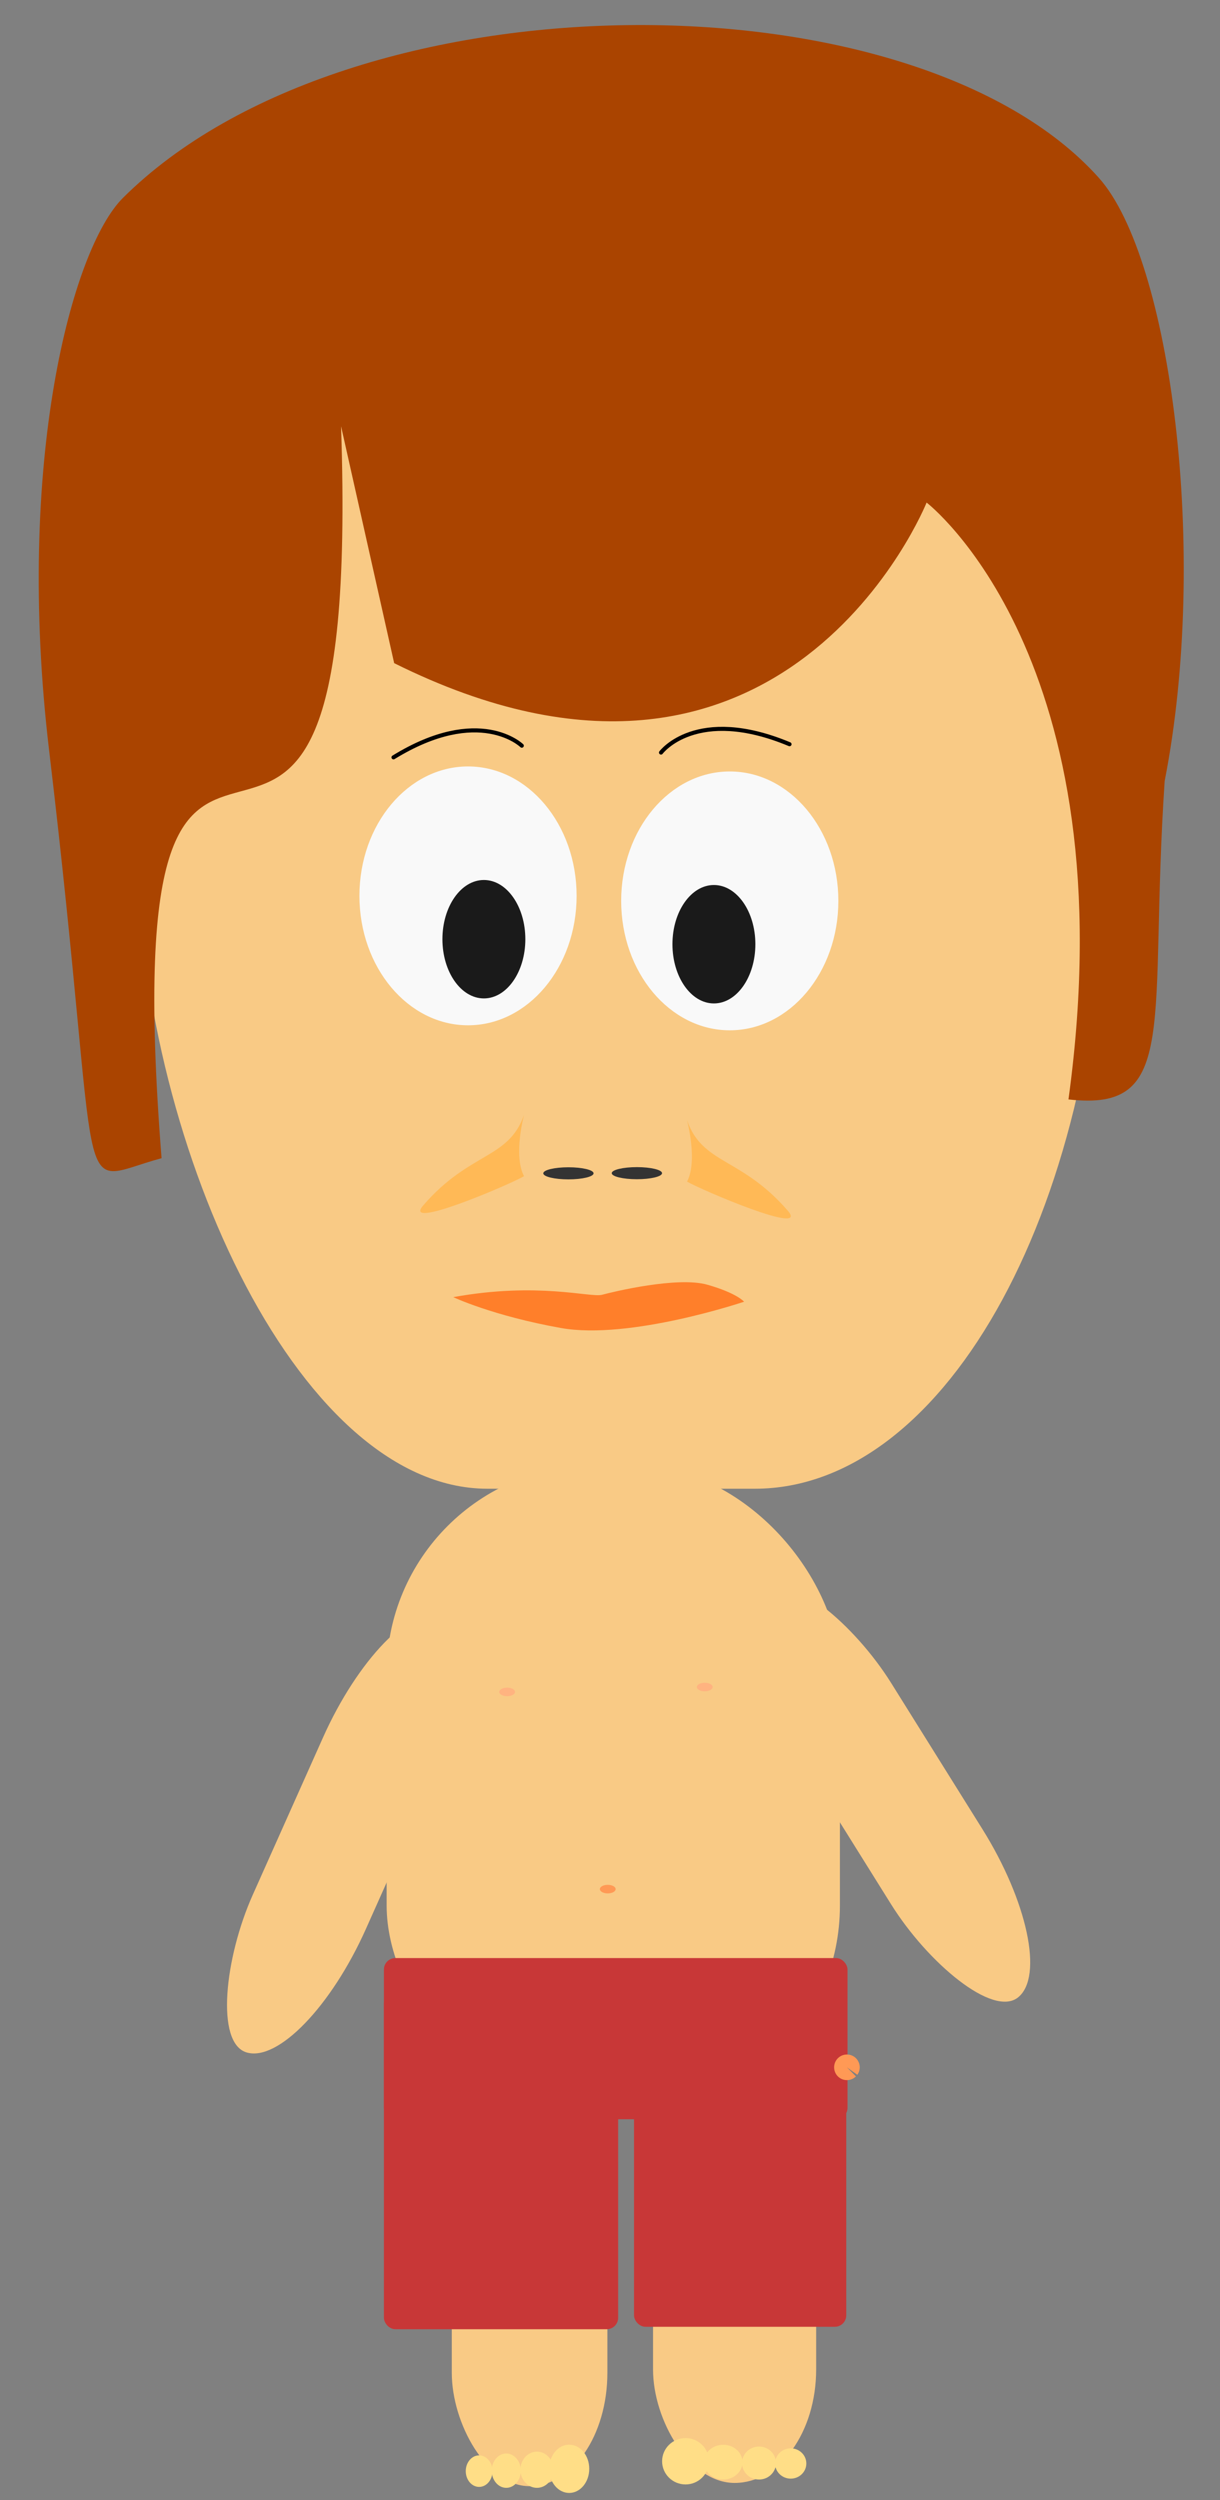 <?xml version="1.0" encoding="UTF-8" standalone="no"?>
<!-- Created with Inkscape (http://www.inkscape.org/) -->

<svg
   xmlns:dc="http://purl.org/dc/elements/1.1/"
   xmlns:cc="http://creativecommons.org/ns#"
   xmlns:rdf="http://www.w3.org/1999/02/22-rdf-syntax-ns#"
   xmlns:svg="http://www.w3.org/2000/svg"
   xmlns="http://www.w3.org/2000/svg"
   xmlns:sodipodi="http://sodipodi.sourceforge.net/DTD/sodipodi-0.dtd"
   xmlns:inkscape="http://www.inkscape.org/namespaces/inkscape"
   width="16.537mm"
   height="33.863mm"
   viewBox="0 0 16.537 33.863"
   version="1.1"
   id="svg8"
   inkscape:version="0.92.5 (2060ec1f9f, 2020-04-08)"
   sodipodi:docname="dessin2.svg"
   inkscape:export-filename="/home/pierre/player2.png"
   inkscape:export-xdpi="192"
   inkscape:export-ydpi="192">
  <rect x="0" y="0" width="16.537" height="33.863" fill="#808080" stroke="none"/>
  <defs
     id="defs2" />
  <sodipodi:namedview
     id="base"
     pagecolor="#ffffff"
     bordercolor="#666666"
     borderopacity="1.0"
     inkscape:pageopacity="0.0"
     inkscape:pageshadow="2"
     inkscape:zoom="5.6568542"
     inkscape:cx="-28.703686"
     inkscape:cy="53.247394"
     inkscape:document-units="mm"
     inkscape:current-layer="layer1"
     showgrid="false"
     showguides="true"
     objecttolerance="1"
     fit-margin-top="0"
     fit-margin-left="0"
     fit-margin-right="0"
     fit-margin-bottom="0"
     inkscape:window-width="1920"
     inkscape:window-height="1149"
     inkscape:window-x="0"
     inkscape:window-y="25"
     inkscape:window-maximized="1" />
  <g
     inkscape:label="Calque 1"
     inkscape:groupmode="layer"
     id="layer1"
     transform="translate(-52.365,-76.284)">
    <rect
       style="fill:#f9ca85;fill-opacity:1;stroke:none;stroke-width:0.107;stroke-linecap:round;stroke-linejoin:round;stroke-miterlimit:4;stroke-dasharray:none;stroke-opacity:1"
       id="rect923"
       width="13.113"
       height="17.483"
       x="54.228"
       y="78.965"
       ry="8.741"
       rx="4.744"
       inkscape:export-xdpi="192"
       inkscape:export-ydpi="192" />
    <path
       style="fill:none;stroke:#000000;stroke-width:0.055;stroke-linecap:round;stroke-linejoin:miter;stroke-miterlimit:4;stroke-dasharray:none;stroke-opacity:1"
       d="m 57.699,86.542 c 1.167,-0.717 1.739,-0.158 1.739,-0.158 v 0"
       id="path4650"
       inkscape:connector-curvature="0"
       inkscape:export-xdpi="192"
       inkscape:export-ydpi="192" />
    <path
       style="fill:none;stroke:#000000;stroke-width:0.055;stroke-linecap:round;stroke-linejoin:miter;stroke-miterlimit:4;stroke-dasharray:none;stroke-opacity:1"
       d="m 63.067,86.364 c -1.264,-0.527 -1.742,0.113 -1.742,0.113 v 0"
       id="path4650-7"
       inkscape:connector-curvature="0"
       inkscape:export-xdpi="192"
       inkscape:export-ydpi="192" />
    <path
       style="fill:#ffb956;fill-opacity:1;stroke:none;stroke-width:0.177px;stroke-linecap:butt;stroke-linejoin:miter;stroke-opacity:1"
       d="m 59.468,91.385 c -0.21,0.601 -0.734,0.496 -1.365,1.224 -0.306,0.352 1.185,-0.287 1.365,-0.394 -0.148,-0.282 0,-0.829 0,-0.829 z"
       id="path4703"
       inkscape:connector-curvature="0"
       sodipodi:nodetypes="cscc"
       inkscape:export-xdpi="192"
       inkscape:export-ydpi="192" />
    <ellipse
       style="fill:#333333;fill-opacity:1;stroke:none;stroke-width:0.305;stroke-linecap:round;stroke-linejoin:round;stroke-miterlimit:4;stroke-dasharray:none;stroke-opacity:1"
       id="path4720"
       cx="60.07"
       cy="92.176"
       rx="0.341"
       ry="0.082"
       inkscape:export-xdpi="192"
       inkscape:export-ydpi="192" />
    <ellipse
       style="fill:#333333;fill-opacity:1;stroke:none;stroke-width:0.305;stroke-linecap:round;stroke-linejoin:round;stroke-miterlimit:4;stroke-dasharray:none;stroke-opacity:1"
       id="path4720-6"
       cx="60.998"
       cy="92.174"
       rx="0.341"
       ry="0.082"
       inkscape:export-xdpi="192"
       inkscape:export-ydpi="192" />
    <path
       style="fill:#ff7f2a;fill-opacity:1;stroke:none;stroke-width:0.285px;stroke-linecap:butt;stroke-linejoin:miter;stroke-opacity:1"
       d="m 58.509,93.853 c 1.148,-0.209 1.862,0.01 2.017,-0.032 0.155,-0.042 1.024,-0.251 1.428,-0.136 0.403,0.115 0.497,0.23 0.497,0.23 0,0 -1.552,0.523 -2.483,0.356 -0.931,-0.167 -1.459,-0.418 -1.459,-0.418 z"
       id="path4737"
       inkscape:connector-curvature="0"
       inkscape:export-xdpi="192"
       inkscape:export-ydpi="192" />
    <ellipse
       style="fill:#f9ca85;fill-opacity:1;stroke:none;stroke-width:0.053;stroke-opacity:1"
       id="path4610-7-0"
       cx="66.849"
       cy="87.657"
       rx="0.427"
       ry="1.511"
       inkscape:export-xdpi="192"
       inkscape:export-ydpi="192" />
    <rect
       style="fill:#f9ca85;fill-opacity:1;stroke:none;stroke-width:0.568;stroke-linecap:round;stroke-linejoin:round;stroke-miterlimit:4;stroke-dasharray:none;stroke-opacity:1"
       id="rect4833"
       width="6.144"
       height="8.783"
       x="57.606"
       y="96.129"
       ry="2.817"
       inkscape:export-xdpi="192"
       inkscape:export-ydpi="192" />
    <rect
       style="fill:#f9ca85;fill-opacity:1;stroke:none;stroke-width:0.25;stroke-linecap:round;stroke-linejoin:round;stroke-miterlimit:4;stroke-dasharray:none;stroke-opacity:1"
       id="rect4833-6-3"
       width="1.602"
       height="6.504"
       x="93.302"
       y="77.916"
       ry="2.086"
       transform="matrix(0.958,0.287,-0.408,0.913,0,0)"
       inkscape:export-xdpi="192"
       inkscape:export-ydpi="192" />
    <rect
       style="fill:#f9ca85;fill-opacity:1;stroke:none;stroke-width:0.25;stroke-linecap:round;stroke-linejoin:round;stroke-miterlimit:4;stroke-dasharray:none;stroke-opacity:1"
       id="rect4833-6-3-5"
       width="1.602"
       height="6.504"
       x="0.552"
       y="116.367"
       ry="2.086"
       transform="matrix(0.773,-0.635,0.53,0.848,0,0)"
       inkscape:export-xdpi="192"
       inkscape:export-ydpi="192" />
    <rect
       style="fill:#f9ca85;fill-opacity:1;stroke:none;stroke-width:0.246;stroke-linecap:round;stroke-linejoin:round;stroke-miterlimit:4;stroke-dasharray:none;stroke-opacity:1"
       id="rect4833-6"
       width="2.109"
       height="4.79"
       x="58.489"
       y="105.168"
       ry="1.537"
       inkscape:export-xdpi="192"
       inkscape:export-ydpi="192" />
    <rect
       style="fill:#f9ca85;fill-opacity:1;stroke:none;stroke-width:0.252;stroke-linecap:round;stroke-linejoin:round;stroke-miterlimit:4;stroke-dasharray:none;stroke-opacity:1"
       id="rect4833-6-1"
       width="2.211"
       height="4.79"
       x="61.217"
       y="105.124"
       ry="1.537"
       inkscape:export-xdpi="192"
       inkscape:export-ydpi="192" />
    <g
       id="g4978"
       transform="matrix(5.331,0,0,6.285,-247.529,-438.964)"
       inkscape:export-xdpi="192"
       inkscape:export-ydpi="192">
      <circle
         r="0.034"
         cy="87.306"
         cx="57.473"
         id="path4966"
         style="fill:#ffde87;fill-opacity:1;stroke:none;stroke-width:0.1;stroke-linecap:round;stroke-linejoin:round;stroke-miterlimit:4;stroke-dasharray:none;stroke-opacity:1" />
      <circle
         r="0.037"
         cy="87.305"
         cx="57.542"
         id="path4968"
         style="fill:#ffde87;fill-opacity:1;stroke:none;stroke-width:0.1;stroke-linecap:round;stroke-linejoin:round;stroke-miterlimit:4;stroke-dasharray:none;stroke-opacity:1" />
      <ellipse
         ry="0.039"
         rx="0.042"
         cy="87.303"
         cx="57.62"
         id="path4970"
         style="fill:#ffde87;fill-opacity:1;stroke:none;stroke-width:0.116;stroke-linecap:round;stroke-linejoin:round;stroke-miterlimit:4;stroke-dasharray:none;stroke-opacity:1" />
      <ellipse
         ry="0.052"
         rx="0.051"
         cy="87.301"
         cx="57.702"
         id="path4972"
         style="fill:#ffde87;fill-opacity:1;stroke:none;stroke-width:0.119;stroke-linecap:round;stroke-linejoin:round;stroke-miterlimit:4;stroke-dasharray:none;stroke-opacity:1" />
    </g>
    <g
       id="g4978-7"
       transform="matrix(-6.226,0,0,6.038,420.91,-417.503)"
       inkscape:export-xdpi="192"
       inkscape:export-ydpi="192">
      <circle
         r="0.034"
         cy="87.306"
         cx="57.473"
         id="path4966-9"
         style="fill:#ffde87;fill-opacity:1;stroke:none;stroke-width:0.1;stroke-linecap:round;stroke-linejoin:round;stroke-miterlimit:4;stroke-dasharray:none;stroke-opacity:1" />
      <circle
         r="0.037"
         cy="87.305"
         cx="57.542"
         id="path4968-2"
         style="fill:#ffde87;fill-opacity:1;stroke:none;stroke-width:0.1;stroke-linecap:round;stroke-linejoin:round;stroke-miterlimit:4;stroke-dasharray:none;stroke-opacity:1" />
      <ellipse
         ry="0.039"
         rx="0.042"
         cy="87.303"
         cx="57.62"
         id="path4970-0"
         style="fill:#ffde87;fill-opacity:1;stroke:none;stroke-width:0.116;stroke-linecap:round;stroke-linejoin:round;stroke-miterlimit:4;stroke-dasharray:none;stroke-opacity:1" />
      <ellipse
         ry="0.052"
         rx="0.051"
         cy="87.301"
         cx="57.702"
         id="path4972-2"
         style="fill:#ffde87;fill-opacity:1;stroke:none;stroke-width:0.119;stroke-linecap:round;stroke-linejoin:round;stroke-miterlimit:4;stroke-dasharray:none;stroke-opacity:1" />
    </g>
    <ellipse
       style="fill:#f9ca85;fill-opacity:1;stroke:none;stroke-width:0.053;stroke-opacity:1"
       id="path4610-7"
       cx="54.401"
       cy="87.814"
       rx="0.427"
       ry="1.511"
       inkscape:export-xdpi="192"
       inkscape:export-ydpi="192" />
    <path
       style="fill:#aa4400;stroke:none;stroke-width:0.31px;stroke-linecap:butt;stroke-linejoin:miter;stroke-opacity:1"
       d="m 57.708,85.266 c 5.292,2.632 7.217,-2.175 7.217,-2.175 0,0 2.744,2.103 1.923,8.084 1.517,0.175 1.085,-1.037 1.304,-4.312 0.605,-3.092 0.084,-7.078 -0.892,-8.17 -2.507,-2.804 -10.138,-2.803 -13.229,0.272 -0.69,0.687 -1.465,3.576 -1,7.485 0.757,6.363 0.266,5.861 1.524,5.521 -0.718,-9.122 2.741,-0.815 2.433,-9.914 z"
       id="path854"
       inkscape:connector-curvature="0"
       sodipodi:nodetypes="cccccssccc"
       inkscape:export-xdpi="192"
       inkscape:export-ydpi="192" />
    <path
       style="fill:#ffb956;fill-opacity:1;stroke:none;stroke-width:0.177px;stroke-linecap:butt;stroke-linejoin:miter;stroke-opacity:1"
       d="m 61.678,91.458 c 0.21,0.601 0.734,0.496 1.365,1.224 0.306,0.352 -1.185,-0.287 -1.365,-0.394 0.148,-0.282 0,-0.829 0,-0.829 z"
       id="path4703-3"
       inkscape:connector-curvature="0"
       sodipodi:nodetypes="cscc"
       inkscape:export-xdpi="192"
       inkscape:export-ydpi="192" />
    <g
       id="g879"
       transform="translate(0.474,1.753)"
       inkscape:export-xdpi="192"
       inkscape:export-ydpi="192">
      <ellipse
         ry="1.753"
         rx="1.472"
         cy="86.665"
         cx="58.235"
         id="path856"
         style="fill:#f9f9f9;fill-opacity:1;stroke:none;stroke-width:0.1;stroke-linecap:round;stroke-linejoin:round;stroke-miterlimit:4;stroke-dasharray:none;stroke-opacity:1" />
      <ellipse
         ry="0.802"
         rx="0.562"
         cy="87.252"
         cx="58.45"
         id="path873"
         style="fill:#1a1a1a;fill-opacity:1;stroke:none;stroke-width:0.1;stroke-linecap:round;stroke-linejoin:round;stroke-miterlimit:4;stroke-dasharray:none;stroke-opacity:1" />
    </g>
    <g
       transform="matrix(-1,0,0,1,120.492,1.821)"
       id="g879-6"
       inkscape:export-xdpi="192"
       inkscape:export-ydpi="192">
      <ellipse
         ry="1.753"
         rx="1.472"
         cy="86.665"
         cx="58.235"
         id="path856-7"
         style="fill:#f9f9f9;fill-opacity:1;stroke:none;stroke-width:0.1;stroke-linecap:round;stroke-linejoin:round;stroke-miterlimit:4;stroke-dasharray:none;stroke-opacity:1" />
      <ellipse
         ry="0.802"
         rx="0.562"
         cy="87.252"
         cx="58.45"
         id="path873-5"
         style="fill:#1a1a1a;fill-opacity:1;stroke:none;stroke-width:0.1;stroke-linecap:round;stroke-linejoin:round;stroke-miterlimit:4;stroke-dasharray:none;stroke-opacity:1" />
    </g>
    <rect
       style="fill:#c83737;fill-opacity:1;stroke:none;stroke-width:0.1;stroke-linecap:round;stroke-linejoin:round;stroke-miterlimit:4;stroke-dasharray:none;stroke-opacity:1"
       id="rect925"
       width="3.175"
       height="4.564"
       x="57.569"
       y="103.268"
       ry="0.155"
       inkscape:export-xdpi="192"
       inkscape:export-ydpi="192" />
    <rect
       style="fill:#c83737;fill-opacity:1;stroke:none;stroke-width:0.1;stroke-linecap:round;stroke-linejoin:round;stroke-miterlimit:4;stroke-dasharray:none;stroke-opacity:1"
       id="rect925-3"
       width="2.877"
       height="4.564"
       x="60.959"
       y="103.235"
       ry="0.155"
       inkscape:export-xdpi="192"
       inkscape:export-ydpi="192" />
    <rect
       style="fill:#c83737;fill-opacity:1;stroke:none;stroke-width:0.1;stroke-linecap:round;stroke-linejoin:round;stroke-miterlimit:4;stroke-dasharray:none;stroke-opacity:1"
       id="rect944"
       width="6.284"
       height="2.183"
       x="57.569"
       y="102.805"
       ry="0.155"
       inkscape:export-xdpi="192"
       inkscape:export-ydpi="192" />
    <ellipse
       style="fill:#ff9955;fill-opacity:1;stroke:none;stroke-width:0.013;stroke-linecap:round;stroke-linejoin:round;stroke-miterlimit:4;stroke-dasharray:none;stroke-opacity:1"
       id="path950"
       cx="60.603"
       cy="101.871"
       rx="0.107"
       ry="0.058"
       inkscape:export-xdpi="192"
       inkscape:export-ydpi="192" />
    <path
       style="fill:#ff9955;fill-opacity:1;stroke:none;stroke-width:0.1;stroke-linecap:round;stroke-linejoin:round;stroke-miterlimit:4;stroke-dasharray:none;stroke-opacity:1"
       id="path952"
       sodipodi:type="arc"
       sodipodi:cx="63.844154"
       sodipodi:cy="104.28485"
       sodipodi:rx="0.17363282"
       sodipodi:ry="0.17363282"
       sodipodi:start="0.78837919"
       sodipodi:end="0.62229889"
       d="m 63.967,104.408 a 0.174,0.174 0 0 1 -0.24,0.004 0.174,0.174 0 0 1 -0.014,-0.24 0.174,0.174 0 0 1 0.239,-0.024 0.174,0.174 0 0 1 0.034,0.238 l -0.141,-0.101 z"
       inkscape:export-xdpi="192"
       inkscape:export-ydpi="192" />
    <ellipse
       style="fill:#ffb380;fill-opacity:1;stroke:none;stroke-width:0.013;stroke-linecap:round;stroke-linejoin:round;stroke-miterlimit:4;stroke-dasharray:none;stroke-opacity:1"
       id="path950-5"
       cx="59.239"
       cy="99.2"
       rx="0.107"
       ry="0.058"
       inkscape:export-xdpi="192"
       inkscape:export-ydpi="192" />
    <ellipse
       style="fill:#ffb380;fill-opacity:1;stroke:none;stroke-width:0.013;stroke-linecap:round;stroke-linejoin:round;stroke-miterlimit:4;stroke-dasharray:none;stroke-opacity:1"
       id="path950-5-6"
       cx="61.918"
       cy="99.134"
       rx="0.107"
       ry="0.058"
       inkscape:export-xdpi="192"
       inkscape:export-ydpi="192" />
  </g>
</svg>
